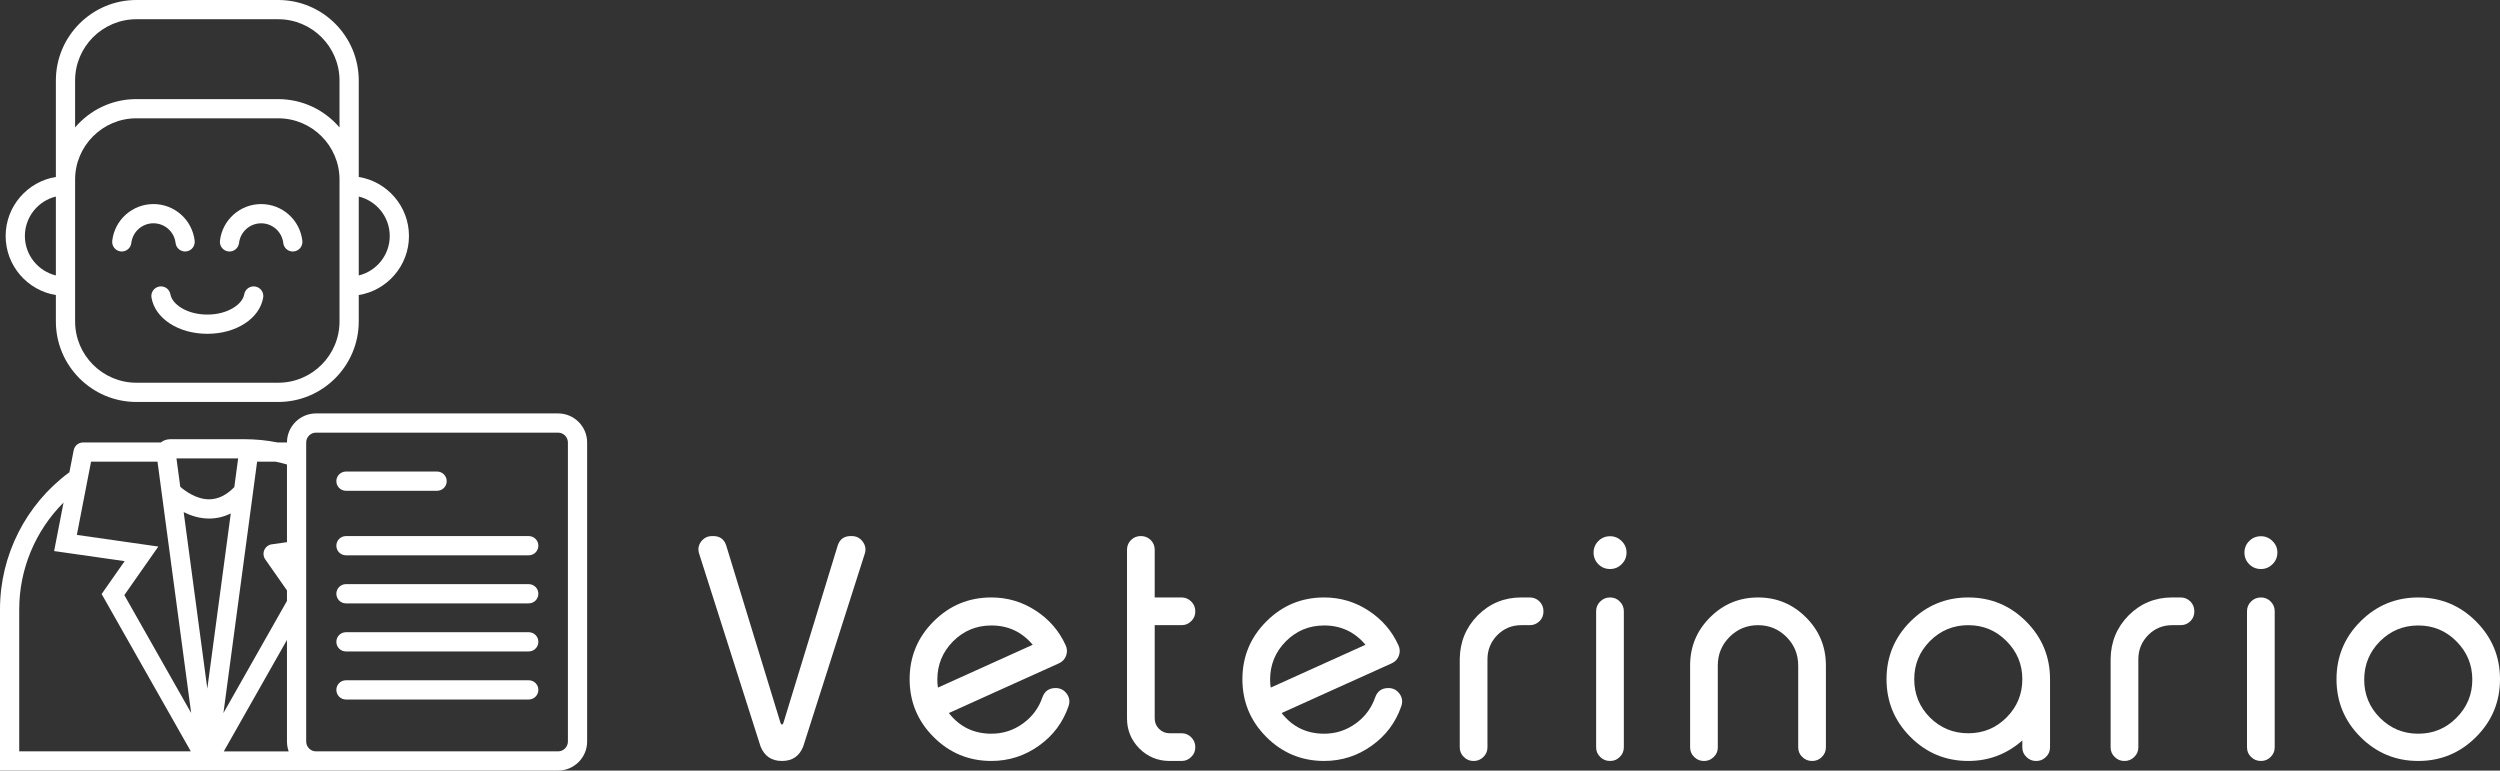 <?xml version="1.0" encoding="utf-8"?>
<!-- Generator: Adobe Illustrator 25.3.0, SVG Export Plug-In . SVG Version: 6.00 Build 0)  -->
<svg version="1.1" id="Capa_1" xmlns="http://www.w3.org/2000/svg" xmlns:xlink="http://www.w3.org/1999/xlink" x="0px" y="0px"
	 viewBox="0 0 244.596 75.393" style="enable-background:new 0 0 244.596 75.393;" xml:space="preserve">
<rect x="0" y="0" width="244.596" height="75.393" fill="#333333" stroke="none"/>
<style type="text/css">
	.st0{fill:#FFFFFF;}
</style>
<path class="st0" d="M76.608,70.805l0.044-0.088l5.317-17.373c0.205-0.596,0.625-0.895,1.26-0.895h0.103
	c0.459,0,0.82,0.186,1.084,0.557c0.273,0.371,0.332,0.777,0.176,1.217l-6.006,18.809c-0.371,0.947-1.064,1.42-2.08,1.42
	s-1.714-0.473-2.095-1.42l-5.991-18.809c-0.156-0.439-0.103-0.846,0.161-1.217c0.273-0.371,0.64-0.557,1.099-0.557h0.103
	c0.635,0,1.055,0.299,1.26,0.895l5.317,17.373l0.044,0.088c0.029,0.059,0.063,0.088,0.103,0.088
	C76.544,70.893,76.578,70.863,76.608,70.805z"/>
<path class="st0" d="M104.261,63.129c0.156,0.332,0.171,0.674,0.044,1.025c-0.127,0.342-0.361,0.59-0.703,0.746
	c-1.367,0.615-3.164,1.426-5.391,2.432c-2.764,1.25-4.556,2.061-5.376,2.432c1.055,1.348,2.441,2.021,4.16,2.021
	c1.143,0,2.178-0.336,3.105-1.01c0.898-0.654,1.528-1.504,1.89-2.549c0.215-0.605,0.645-0.908,1.289-0.908
	c0.459,0,0.825,0.189,1.099,0.57c0.264,0.371,0.317,0.777,0.161,1.217c-0.547,1.582-1.504,2.861-2.871,3.838
	c-1.396,1.006-2.954,1.508-4.673,1.508c-2.207,0-4.092-0.781-5.654-2.344c-1.562-1.562-2.344-3.447-2.344-5.654
	s0.781-4.092,2.344-5.654c1.563-1.562,3.447-2.344,5.654-2.344c1.592,0,3.047,0.436,4.365,1.305
	C102.66,60.609,103.626,61.732,104.261,63.129z M96.995,61.195c-1.465,0-2.715,0.518-3.75,1.553
	c-1.025,1.035-1.538,2.285-1.538,3.75c0,0.264,0.02,0.521,0.059,0.775l9.272-4.189C99.984,61.824,98.636,61.195,96.995,61.195z"/>
<path class="st0" d="M111.641,52.449c0.361,0,0.674,0.127,0.938,0.381c0.264,0.264,0.396,0.582,0.396,0.953v4.672h2.637
	c0.361,0,0.674,0.133,0.938,0.396s0.396,0.58,0.396,0.951v0.029c0,0.371-0.132,0.684-0.396,0.938
	c-0.264,0.264-0.576,0.396-0.938,0.396h-2.637v9.125c0,0.4,0.142,0.742,0.425,1.025s0.63,0.426,1.04,0.426h1.172
	c0.361,0,0.674,0.131,0.938,0.395s0.396,0.582,0.396,0.953v0.029c0,0.371-0.132,0.684-0.396,0.938
	c-0.264,0.264-0.576,0.395-0.938,0.395h-1.172c-1.152,0-2.139-0.404-2.959-1.215c-0.811-0.82-1.216-1.803-1.216-2.945V53.783
	c0-0.371,0.132-0.689,0.396-0.953c0.264-0.254,0.576-0.381,0.938-0.381H111.641z"/>
<path class="st0" d="M136.819,63.129c0.156,0.332,0.171,0.674,0.044,1.025c-0.127,0.342-0.361,0.59-0.703,0.746
	c-1.367,0.615-3.164,1.426-5.391,2.432c-2.764,1.25-4.556,2.061-5.376,2.432c1.055,1.348,2.441,2.021,4.16,2.021
	c1.143,0,2.178-0.336,3.105-1.01c0.898-0.654,1.528-1.504,1.89-2.549c0.215-0.605,0.645-0.908,1.289-0.908
	c0.459,0,0.825,0.189,1.099,0.57c0.264,0.371,0.317,0.777,0.161,1.217c-0.547,1.582-1.504,2.861-2.871,3.838
	c-1.396,1.006-2.954,1.508-4.673,1.508c-2.207,0-4.092-0.781-5.654-2.344s-2.344-3.447-2.344-5.654s0.781-4.092,2.344-5.654
	s3.447-2.344,5.654-2.344c1.592,0,3.047,0.436,4.365,1.305C135.217,60.609,136.184,61.732,136.819,63.129z M129.553,61.195
	c-1.465,0-2.715,0.518-3.75,1.553c-1.025,1.035-1.538,2.285-1.538,3.75c0,0.264,0.02,0.521,0.059,0.775l9.272-4.189
	C132.541,61.824,131.194,61.195,129.553,61.195z"/>
<path class="st0" d="M149.677,58.455c0.371,0,0.688,0.133,0.952,0.396c0.254,0.264,0.381,0.58,0.381,0.951v0.029
	c0,0.371-0.127,0.684-0.381,0.938c-0.264,0.264-0.581,0.396-0.952,0.396h-0.835c-0.918,0-1.699,0.322-2.344,0.967
	c-0.635,0.645-0.957,1.426-0.967,2.344v8.643c0,0.371-0.132,0.684-0.396,0.938c-0.264,0.264-0.576,0.395-0.938,0.395h-0.044
	c-0.361,0-0.674-0.131-0.938-0.395c-0.264-0.254-0.396-0.566-0.396-0.938v-8.643c0.02-1.67,0.605-3.092,1.758-4.264
	c1.172-1.172,2.593-1.758,4.263-1.758H149.677z"/>
<path class="st0" d="M157.526,55.672c-0.449,0-0.83-0.156-1.143-0.469s-0.469-0.693-0.469-1.143c0-0.439,0.156-0.814,0.469-1.127
	s0.693-0.469,1.143-0.469c0.439,0,0.815,0.156,1.128,0.469c0.322,0.312,0.483,0.688,0.483,1.127c0,0.449-0.161,0.83-0.483,1.143
	C158.341,55.516,157.965,55.672,157.526,55.672z M157.54,58.455c0.371,0,0.684,0.133,0.938,0.396
	c0.264,0.264,0.396,0.58,0.396,0.951v13.316c0,0.371-0.132,0.684-0.396,0.938c-0.254,0.264-0.566,0.395-0.938,0.395h-0.029
	c-0.371,0-0.688-0.131-0.952-0.395c-0.264-0.254-0.396-0.566-0.396-0.938V59.803c0-0.371,0.132-0.688,0.396-0.951
	s0.581-0.396,0.952-0.396H157.54z"/>
<path class="st0" d="M168.07,73.119c0,0.371-0.132,0.684-0.396,0.938c-0.264,0.264-0.576,0.395-0.938,0.395h-0.044
	c-0.361,0-0.674-0.131-0.938-0.395c-0.264-0.254-0.396-0.566-0.396-0.938v-8.014c0-1.836,0.649-3.402,1.948-4.701
	s2.866-1.949,4.702-1.949c1.826,0,3.389,0.65,4.688,1.949s1.948,2.865,1.948,4.701v8.014c0,0.371-0.132,0.684-0.396,0.938
	c-0.254,0.264-0.566,0.395-0.938,0.395h-0.029c-0.371,0-0.688-0.131-0.952-0.395c-0.264-0.254-0.396-0.566-0.396-0.938v-8.014
	c0-1.084-0.381-2.012-1.143-2.783c-0.771-0.771-1.699-1.156-2.783-1.156c-1.094,0-2.026,0.385-2.798,1.156
	c-0.762,0.771-1.143,1.699-1.143,2.783V73.119z"/>
<path class="st0" d="M198.228,60.799c1.562,1.562,2.344,3.447,2.344,5.654v6.666c0,0.371-0.132,0.684-0.396,0.938
	c-0.264,0.264-0.576,0.395-0.938,0.395h-0.044c-0.361,0-0.674-0.131-0.938-0.395c-0.264-0.254-0.396-0.566-0.396-0.938v-0.674
	c-1.514,1.338-3.276,2.006-5.288,2.006c-2.207,0-4.092-0.781-5.654-2.344s-2.344-3.447-2.344-5.654s0.781-4.092,2.344-5.654
	s3.447-2.344,5.654-2.344S196.665,59.236,198.228,60.799z M188.824,62.719c-1.025,1.035-1.538,2.279-1.538,3.734
	c0,1.465,0.513,2.715,1.538,3.75c1.035,1.025,2.285,1.539,3.75,1.539s2.71-0.514,3.735-1.539c1.035-1.035,1.553-2.285,1.553-3.75
	c0-1.455-0.518-2.699-1.553-3.734c-1.025-1.035-2.271-1.553-3.735-1.553S189.859,61.684,188.824,62.719z"/>
<path class="st0" d="M213.357,58.455c0.371,0,0.688,0.133,0.952,0.396c0.254,0.264,0.381,0.58,0.381,0.951v0.029
	c0,0.371-0.127,0.684-0.381,0.938c-0.264,0.264-0.581,0.396-0.952,0.396h-0.835c-0.918,0-1.699,0.322-2.344,0.967
	c-0.635,0.645-0.957,1.426-0.967,2.344v8.643c0,0.371-0.132,0.684-0.396,0.938c-0.264,0.264-0.576,0.395-0.938,0.395h-0.044
	c-0.361,0-0.674-0.131-0.938-0.395c-0.264-0.254-0.396-0.566-0.396-0.938v-8.643c0.02-1.67,0.605-3.092,1.758-4.264
	c1.172-1.172,2.593-1.758,4.263-1.758H213.357z"/>
<path class="st0" d="M221.205,55.672c-0.449,0-0.83-0.156-1.143-0.469s-0.469-0.693-0.469-1.143c0-0.439,0.156-0.814,0.469-1.127
	s0.693-0.469,1.143-0.469c0.439,0,0.815,0.156,1.128,0.469c0.322,0.312,0.483,0.688,0.483,1.127c0,0.449-0.161,0.83-0.483,1.143
	C222.021,55.516,221.645,55.672,221.205,55.672z M221.22,58.455c0.371,0,0.684,0.133,0.938,0.396
	c0.264,0.264,0.396,0.58,0.396,0.951v13.316c0,0.371-0.132,0.684-0.396,0.938c-0.254,0.264-0.566,0.395-0.938,0.395h-0.029
	c-0.371,0-0.688-0.131-0.952-0.395c-0.264-0.254-0.396-0.566-0.396-0.938V59.803c0-0.371,0.132-0.688,0.396-0.951
	s0.581-0.396,0.952-0.396H221.22z"/>
<path class="st0" d="M236.598,58.455c2.207,0,4.092,0.781,5.654,2.344s2.344,3.447,2.344,5.654s-0.781,4.092-2.344,5.654
	s-3.447,2.344-5.654,2.344s-4.092-0.781-5.654-2.344s-2.344-3.447-2.344-5.654s0.781-4.092,2.344-5.654
	S234.391,58.455,236.598,58.455z M236.598,61.195c-1.465,0-2.715,0.518-3.75,1.553c-1.025,1.035-1.538,2.285-1.538,3.75
	c0,1.455,0.513,2.699,1.538,3.734c1.035,1.035,2.285,1.553,3.75,1.553s2.71-0.518,3.735-1.553c1.035-1.035,1.553-2.279,1.553-3.734
	c0-1.465-0.518-2.715-1.553-3.75C239.308,61.713,238.063,61.195,236.598,61.195z"/>
<path class="st0" d="M5.466,28.867v2.581c0,4.344,3.534,7.879,7.879,7.879h13.876c4.344,0,7.879-3.534,7.879-7.879v-2.581
	c2.782-0.451,4.913-2.87,4.913-5.777s-2.131-5.326-4.913-5.777V7.879C35.1,3.534,31.565,0,27.221,0H13.345
	C9.001,0,5.466,3.534,5.466,7.879v9.434c-2.782,0.451-4.913,2.87-4.913,5.777S2.684,28.416,5.466,28.867z M33.219,31.448
	c0,3.307-2.69,5.997-5.997,5.997H13.345c-3.307,0-5.997-2.69-5.997-5.997v-2.504V17.572c0-3.307,2.69-5.997,5.997-5.997h13.876
	c3.307,0,5.997,2.69,5.997,5.997v11.372V31.448z M38.132,23.09c0,1.867-1.294,3.436-3.032,3.86v-7.72
	C36.838,19.654,38.132,21.223,38.132,23.09z M7.347,7.879c0-3.307,2.69-5.998,5.997-5.998h13.876c3.307,0,5.997,2.69,5.997,5.998
	v4.59c-0.024-0.028-0.049-0.054-0.073-0.081c-0.051-0.059-0.103-0.117-0.156-0.174c-0.039-0.041-0.078-0.082-0.117-0.123
	c-0.054-0.055-0.108-0.11-0.164-0.164c-0.041-0.039-0.081-0.079-0.123-0.117c-0.057-0.053-0.115-0.105-0.174-0.156
	c-0.042-0.037-0.084-0.074-0.126-0.109c-0.061-0.052-0.124-0.102-0.187-0.151c-0.042-0.033-0.083-0.067-0.126-0.099
	c-0.068-0.052-0.138-0.101-0.208-0.151c-0.039-0.028-0.077-0.056-0.117-0.083c-0.086-0.059-0.175-0.115-0.263-0.171
	c-0.025-0.015-0.048-0.032-0.073-0.047c-0.114-0.07-0.231-0.137-0.349-0.201c-0.029-0.016-0.06-0.03-0.09-0.046
	c-0.089-0.047-0.179-0.093-0.27-0.136c-0.044-0.021-0.09-0.041-0.135-0.061c-0.078-0.035-0.156-0.071-0.235-0.103
	c-0.05-0.021-0.101-0.04-0.152-0.06c-0.076-0.03-0.151-0.059-0.228-0.086c-0.054-0.019-0.108-0.037-0.162-0.055
	c-0.076-0.025-0.151-0.049-0.228-0.072c-0.056-0.017-0.112-0.032-0.168-0.048c-0.077-0.021-0.154-0.041-0.232-0.059
	c-0.057-0.014-0.113-0.027-0.171-0.039c-0.079-0.017-0.159-0.033-0.239-0.047c-0.057-0.01-0.113-0.021-0.17-0.03
	c-0.083-0.014-0.168-0.025-0.252-0.036c-0.054-0.007-0.109-0.015-0.163-0.021c-0.093-0.01-0.188-0.017-0.282-0.024
	c-0.046-0.003-0.093-0.008-0.139-0.011c-0.141-0.008-0.284-0.012-0.427-0.012H13.345c-0.143,0-0.286,0.004-0.427,0.012
	c-0.047,0.002-0.093,0.007-0.139,0.011C12.684,9.723,12.59,9.73,12.497,9.74c-0.055,0.006-0.109,0.014-0.163,0.021
	c-0.084,0.011-0.169,0.022-0.252,0.036c-0.057,0.009-0.113,0.02-0.17,0.03c-0.08,0.015-0.16,0.03-0.239,0.047
	c-0.057,0.012-0.114,0.026-0.171,0.039c-0.078,0.019-0.155,0.038-0.232,0.059c-0.056,0.015-0.112,0.031-0.168,0.048
	c-0.077,0.023-0.152,0.047-0.228,0.072c-0.054,0.018-0.108,0.036-0.162,0.055c-0.077,0.027-0.152,0.056-0.228,0.086
	c-0.051,0.02-0.102,0.039-0.152,0.06c-0.079,0.033-0.157,0.068-0.235,0.103c-0.045,0.02-0.09,0.04-0.135,0.061
	c-0.091,0.043-0.181,0.09-0.27,0.136c-0.03,0.016-0.06,0.03-0.09,0.046c-0.118,0.064-0.235,0.131-0.349,0.201
	c-0.025,0.015-0.049,0.032-0.073,0.047C9.093,10.943,9.005,11,8.918,11.058c-0.04,0.027-0.078,0.056-0.117,0.083
	c-0.07,0.05-0.14,0.099-0.208,0.151c-0.042,0.032-0.084,0.066-0.126,0.099c-0.063,0.05-0.126,0.1-0.187,0.151
	c-0.043,0.036-0.084,0.073-0.126,0.109c-0.059,0.051-0.117,0.103-0.174,0.156c-0.041,0.039-0.082,0.078-0.123,0.117
	c-0.055,0.054-0.11,0.109-0.164,0.164c-0.039,0.041-0.079,0.081-0.117,0.123c-0.053,0.057-0.105,0.115-0.156,0.174
	c-0.024,0.027-0.049,0.054-0.073,0.081V7.879z M5.466,19.23v7.72c-1.738-0.424-3.032-1.994-3.032-3.86S3.728,19.654,5.466,19.23z"/>
<path class="st0" d="M17.178,23.773c0.06,0.516,0.525,0.886,1.042,0.826c0.516-0.06,0.886-0.526,0.826-1.042
	c-0.237-2.048-1.97-3.592-4.032-3.592c-2.062,0-3.796,1.544-4.032,3.592c-0.06,0.516,0.31,0.983,0.826,1.042
	c0.037,0.004,0.073,0.006,0.109,0.006c0.471,0,0.878-0.353,0.933-0.833c0.127-1.098,1.057-1.926,2.163-1.926
	S17.051,22.675,17.178,23.773z"/>
<path class="st0" d="M24.977,28.032c-0.512-0.087-0.998,0.258-1.084,0.77c-0.161,0.95-1.586,1.975-3.609,1.975
	c-2.023,0-3.449-1.025-3.609-1.975c-0.087-0.512-0.573-0.857-1.084-0.77c-0.512,0.087-0.857,0.572-0.77,1.084
	c0.347,2.053,2.645,3.543,5.464,3.543c2.819,0,5.117-1.49,5.464-3.543C25.834,28.604,25.489,28.119,24.977,28.032z"/>
<path class="st0" d="M25.552,19.966c-2.062,0-3.796,1.544-4.032,3.592c-0.06,0.516,0.31,0.983,0.826,1.042
	c0.516,0.059,0.983-0.31,1.042-0.826c0.127-1.098,1.057-1.926,2.163-1.926c1.107,0,2.037,0.828,2.163,1.926
	c0.055,0.479,0.462,0.833,0.933,0.833c0.036,0,0.072-0.002,0.109-0.006c0.516-0.06,0.886-0.526,0.826-1.042
	C29.348,21.51,27.614,19.966,25.552,19.966z"/>
<path class="st0" d="M54.601,40.448h-23.68c-1.567,0-2.842,1.274-2.844,2.84h-0.924c-1.06-0.209-2.141-0.317-3.233-0.317h-7.274
	l-0.041,0.001c-0.358,0.016-0.645,0.138-0.859,0.316H8.133c-0.45,0-0.838,0.319-0.923,0.761l-0.418,2.153
	C2.532,49.337,0,54.322,0,59.617v15.776h19.46h0.821c0,0,0,0,0.001,0c0,0,0.001,0,0.001,0c0,0,0,0,0,0s0,0,0,0c0,0,0.001,0,0.001,0
	c0,0,0,0,0.001,0h1.612h9.023h23.68c1.568,0,2.844-1.276,2.844-2.844V43.292C57.445,41.724,56.169,40.448,54.601,40.448z
	 M14.614,54.727C14.614,54.727,14.614,54.727,14.614,54.727l0.878-1.254l-1.515-0.216c0,0-0.001,0-0.001,0l-2.584-0.369
	l-3.873-0.553l0.347-1.791l1.043-5.374h6.501l1.061,7.918l2.234,16.674l-6.54-11.538L14.614,54.727z M19.565,62.011l-1.595-11.907
	c0.696,0.35,1.546,0.63,2.488,0.63c0.021,0,0.043,0,0.064,0c0.717-0.01,1.405-0.178,2.058-0.501L20.283,67.37L19.565,62.011z
	 M24.749,48.209c0-0.001,0-0.002,0-0.002l0.407-3.038h1.815c0.372,0.078,0.741,0.169,1.106,0.276v7.599l-1.487,0.212
	c-0.324,0.046-0.6,0.257-0.73,0.557c-0.13,0.3-0.095,0.646,0.092,0.914l2.124,3.035v1.033L21.86,69.762L24.749,48.209z M23.3,44.852
	l-0.376,2.806c-0.759,0.778-1.572,1.18-2.418,1.194c-1.296,0.021-2.423-0.837-2.869-1.228l-0.372-2.773H23.3z M1.881,73.512V59.617
	c0-3.947,1.586-7.701,4.336-10.449l-0.733,3.778c0,0,0,0,0,0l-0.188,0.97l0.976,0.139c0.001,0,0.001,0,0.002,0l5.921,0.846
	l-1.911,2.73c0,0,0,0,0,0.001l-0.34,0.486l8.725,15.393H1.881z M21.897,73.512l6.179-10.902v9.939c0,0.092,0.005,0.183,0.014,0.272
	c0.003,0.029,0.008,0.058,0.011,0.087c0.008,0.06,0.016,0.12,0.027,0.179c0.006,0.033,0.014,0.066,0.022,0.099
	c0.012,0.054,0.026,0.107,0.041,0.16c0.01,0.033,0.02,0.066,0.031,0.099c0.007,0.022,0.013,0.046,0.021,0.068H21.897z
	 M55.563,72.549c0,0.531-0.432,0.963-0.963,0.963h-23.68c-0.531,0-0.963-0.432-0.963-0.963V59.043v-1.578V53.86v-9.631v-0.143
	v-0.794c0-0.531,0.432-0.963,0.963-0.963h23.68c0.531,0,0.963,0.432,0.963,0.963V72.549z"/>
<path class="st0" d="M33.849,48.017h8.915c0.519,0,0.941-0.421,0.941-0.941c0-0.519-0.421-0.941-0.941-0.941h-8.915
	c-0.519,0-0.941,0.421-0.941,0.941C32.909,47.596,33.33,48.017,33.849,48.017z"/>
<path class="st0" d="M51.731,52.449H33.849c-0.519,0-0.941,0.421-0.941,0.941s0.421,0.941,0.941,0.941h17.882
	c0.519,0,0.941-0.421,0.941-0.941S52.25,52.449,51.731,52.449z"/>
<path class="st0" d="M51.731,57.151H33.849c-0.519,0-0.941,0.421-0.941,0.941c0,0.519,0.421,0.941,0.941,0.941h17.882
	c0.519,0,0.941-0.421,0.941-0.941C52.672,57.572,52.25,57.151,51.731,57.151z"/>
<path class="st0" d="M51.731,61.854H33.849c-0.519,0-0.941,0.421-0.941,0.941s0.421,0.941,0.941,0.941h17.882
	c0.519,0,0.941-0.421,0.941-0.941S52.25,61.854,51.731,61.854z"/>
<path class="st0" d="M51.731,66.557H33.849c-0.519,0-0.941,0.421-0.941,0.941s0.421,0.941,0.941,0.941h17.882
	c0.519,0,0.941-0.421,0.941-0.941S52.25,66.557,51.731,66.557z"/>
</svg>
